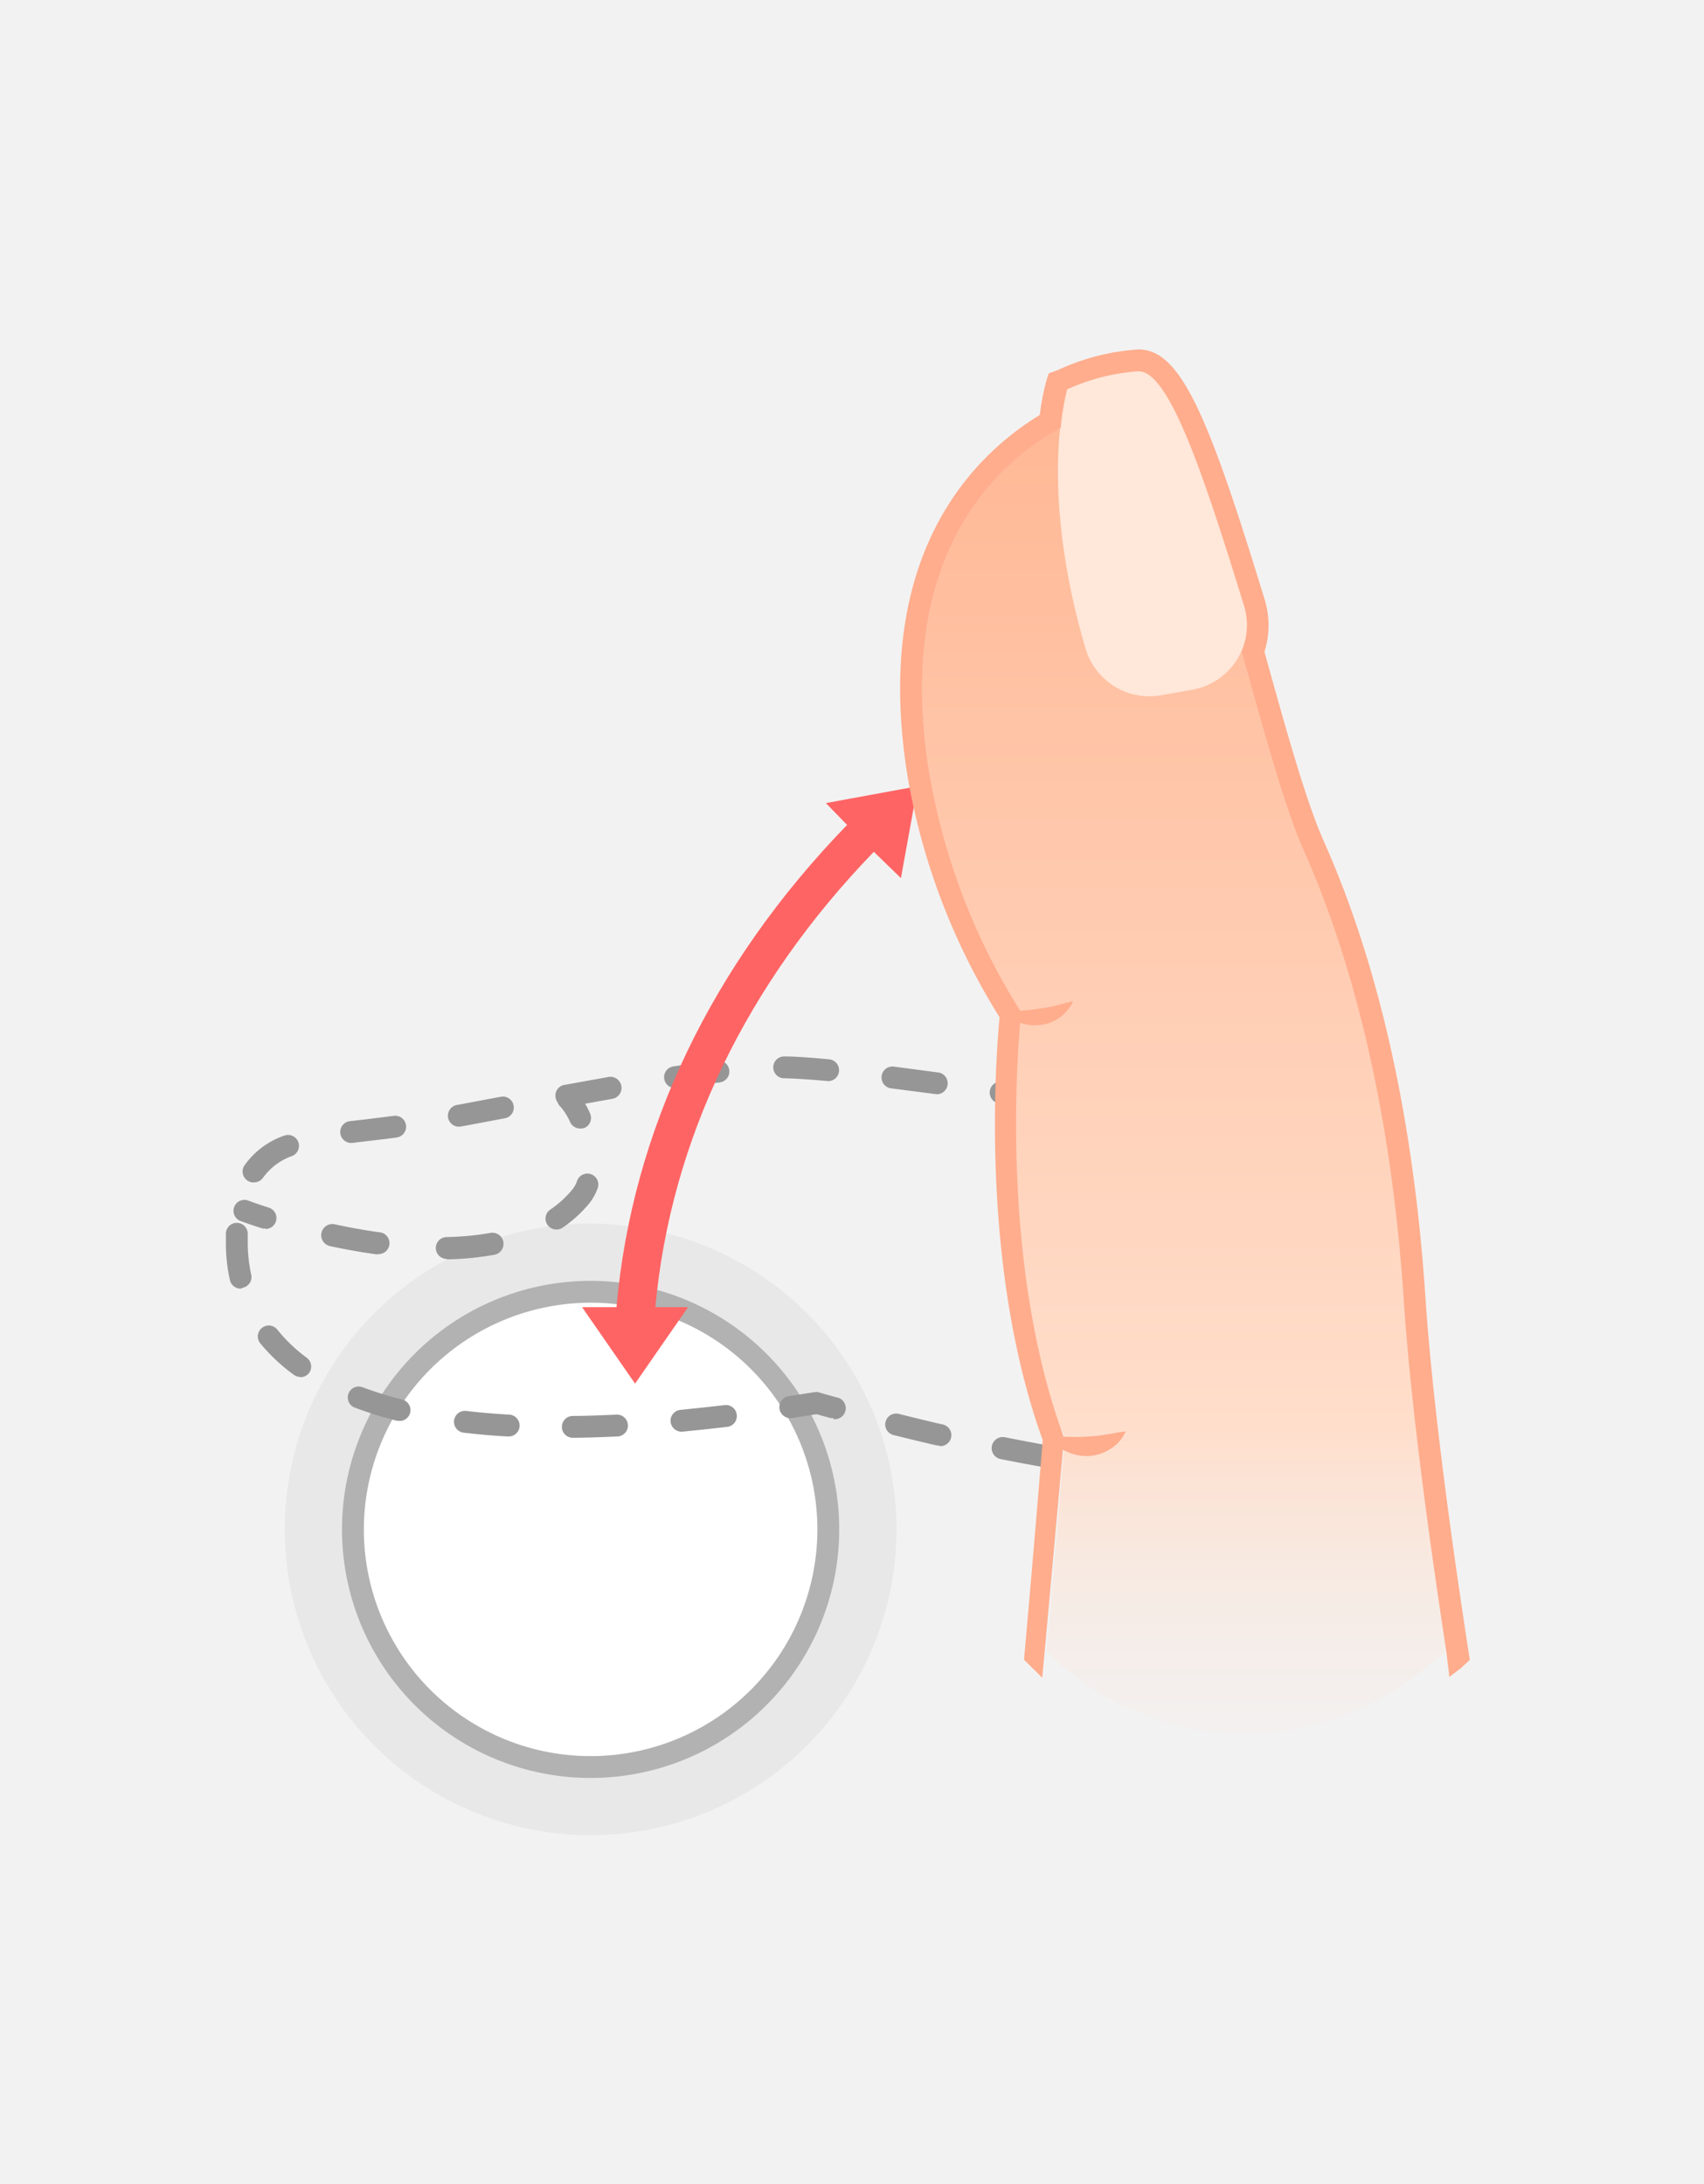 <svg viewBox="0 0 156 200" xmlns="http://www.w3.org/2000/svg" xmlns:xlink="http://www.w3.org/1999/xlink"><linearGradient id="a" gradientUnits="userSpaceOnUse" x1="108.41" x2="108.41" y1="170.63" y2="36.74"><stop offset="0" stop-color="#f2f2f2"/><stop offset=".1" stop-color="#f3f0ef"/><stop offset=".19" stop-color="#f7ebe4"/><stop offset=".27" stop-color="#fce2d3"/><stop offset=".3" stop-color="#ffdecb"/><stop offset="1" stop-color="#ffb794"/></linearGradient><path d="m0 0h156v200h-156z" fill="#f2f2f2"/><circle cx="54.07" cy="140.05" fill="#fff" r="25"/><path d="m54.07 118.05a22 22 0 1 1 -22 22 22 22 0 0 1 22-22m0-6a28 28 0 1 0 28 28 28 28 0 0 0 -28-28z" fill="#e8e8e8"/><path d="m54.07 119.29a20.76 20.76 0 1 1 -20.76 20.76 20.79 20.79 0 0 1 20.76-20.76m0-2a22.76 22.76 0 1 0 22.76 22.76 22.76 22.76 0 0 0 -22.76-22.76z" fill="#b2b2b2"/><path d="m105.72 135.55c-1.21 0-2.58-.15-4.07-.32a1 1 0 0 1 -.88-1.1 1 1 0 0 1 1.1-.89c1.44.17 2.76.27 3.92.31a1 1 0 0 1 0 2zm5.93-.62a1 1 0 0 1 -.93-.63 1 1 0 0 1 .56-1.3 1.85 1.85 0 0 0 1-.78 1 1 0 1 1 1.79.88 3.72 3.72 0 0 1 -2.1 1.76 1 1 0 0 1 -.32.07zm-15.87-.57h-.17c-1.32-.23-2.65-.48-4-.75a1 1 0 1 1 .39-2c1.3.26 2.61.51 3.91.74a1 1 0 0 1 -.17 2zm-9.8-2a.85.85 0 0 1 -.23 0c-1.39-.32-2.7-.64-3.91-.94a1 1 0 1 1 .48-1.94c1.2.3 2.51.62 3.88.94a1 1 0 0 1 -.22 2zm-33.54-.7a1 1 0 0 1 0-2c1.26 0 2.6-.06 4-.12a1 1 0 0 1 .09 2c-1.38.06-2.73.11-4 .12zm-6-.12c-1.41-.08-2.77-.2-4-.35a1 1 0 0 1 -.87-1.11 1 1 0 0 1 1.11-.88c1.24.15 2.56.26 3.92.34a1 1 0 0 1 -.06 2zm16-.44a1 1 0 0 1 -.1-2c1.28-.13 2.6-.27 4-.43a1 1 0 0 1 1.11.87 1 1 0 0 1 -.87 1.12c-1.38.16-2.71.3-4 .43zm-25.85-1a1.07 1.07 0 0 1 -.25 0 34.21 34.21 0 0 1 -3.93-1.23 1 1 0 0 1 .72-1.86 33.61 33.61 0 0 0 3.7 1.15 1 1 0 0 1 .72 1.21 1 1 0 0 1 -.98.75zm39.7-.25a.84.84 0 0 1 -.27 0l-1.27-.35-2.24.35a1 1 0 1 1 -.3-2l2.44-.38h.22l.22.07 1.46.41a1 1 0 0 1 -.26 2zm-48.79-3.76a1 1 0 0 1 -.59-.19 16.54 16.54 0 0 1 -3.09-2.9 1 1 0 0 1 .17-1.41 1 1 0 0 1 1.4.17 14.34 14.34 0 0 0 2.69 2.57 1 1 0 0 1 .21 1.4 1 1 0 0 1 -.81.38zm-5.45-8.09a1 1 0 0 1 -1-.78 15.21 15.21 0 0 1 -.37-3.4c0-.29 0-.57 0-.84a1 1 0 0 1 1.05-1 1 1 0 0 1 .95 1v.75a13.77 13.77 0 0 0 .32 3 1 1 0 0 1 -.76 1.19.82.82 0 0 1 -.19.08zm1.16-9.72a1 1 0 0 1 -.55-.17 1 1 0 0 1 -.28-1.39 7.4 7.4 0 0 1 3.62-2.72 1 1 0 0 1 1.3.56 1 1 0 0 1 -.56 1.3 5.53 5.53 0 0 0 -2.67 2 1 1 0 0 1 -.86.41zm9-3.62a1 1 0 0 1 -.12-2l1.32-.15 2.64-.33a1 1 0 0 1 1.12.86 1 1 0 0 1 -.85 1.12c-.91.13-1.81.23-2.68.33l-1.31.16zm73.32-1.37h-.17s-1.53-.27-4-.67a1 1 0 0 1 .33-2c2.44.4 4 .67 4 .67a1 1 0 0 1 -.17 2zm-63.43-.12a1 1 0 0 1 -.18-2l3.94-.74a1 1 0 0 1 1.16.8 1 1 0 0 1 -.79 1.17l-3.94.74zm53.53-1.51h-.16l-4-.61a1 1 0 0 1 .3-2l4 .62a1 1 0 0 1 -.15 2zm-43.69-.33a1 1 0 0 1 -.18-2l3.95-.71a1 1 0 0 1 .35 2l-3.93.71zm33.78-1.15h-.14l-4-.52a1 1 0 0 1 -.87-1.12 1 1 0 0 1 1.12-.87l4 .53a1 1 0 0 1 -.14 2zm-23.91-.54a1 1 0 0 1 -1-.85 1 1 0 0 1 .84-1.14c1.4-.2 2.74-.39 4-.53a1 1 0 1 1 .23 2c-1.24.15-2.56.33-3.93.53zm14-.65h-.09c-1.59-.14-2.91-.23-3.93-.25a1 1 0 0 1 -1-1 1 1 0 0 1 1-1c1.07 0 2.44.11 4.07.26a1 1 0 0 1 -.09 2z" fill="#969696"/><path d="m82.48 80.41 1.52-8.41-8.39 1.54 1.94 2c-12.4 12.79-19.69 28-21.11 44.16h-3.15l4.85 7 4.85-7h-2.99c1.39-15.23 8.31-29.61 20-41.7z" fill="#ff6464"/><path d="m128.51 119c-1.15-17.13-4.57-30.83-9.14-41.11s-10.28-41.12-14.85-41.12-23.98 6.82-19.41 34.23a59.4 59.4 0 0 0 8.46 21.63s-2.47 21.66 3.92 38.94c0 0-.65 8.08-1.67 19.62a25.66 25.66 0 0 0 34.09 2l2.5-2c-1.41-9.19-3.24-22.25-3.9-32.19z" fill="url(#a)"/><path d="m106.27 63.67 2.88-.51a6.05 6.05 0 0 0 4.74-7.74c-3.8-12.35-6.89-21.42-9.65-21.42a18.63 18.63 0 0 0 -6.59 1.71s-2.65 8.81 1.73 23.67a6.09 6.09 0 0 0 6.89 4.29z" fill="#ffe7d9"/><path d="m128.51 119c-1.15-17.13-4.57-30.83-9.14-41.11s-10.28-41.12-14.85-41.12-23.98 6.82-19.41 34.23a49.48 49.48 0 0 0 7.62 21.59s-3.2 22.27 4.76 39c0 0-.65 8.08-1.67 19.62a25.66 25.66 0 0 0 34.09 2l2.5-2c-1.41-9.21-3.24-22.27-3.9-32.21z" fill="url(#a)"/><path d="m106.27 63.67 2.88-.51a6.05 6.05 0 0 0 4.74-7.74c-3.8-12.35-6.89-21.42-9.65-21.42a18.63 18.63 0 0 0 -6.59 1.71s-2.65 8.81 1.73 23.67a6.09 6.09 0 0 0 6.89 4.29z" fill="#ffe7d9"/><path d="m92 92.75c1.2-.19 2.19-.23 3.17-.39a11 11 0 0 0 1.46-.27c.5-.1 1-.28 1.61-.42a3.67 3.67 0 0 1 -2.92 2.17 4 4 0 0 1 -1.79-.14 3.19 3.19 0 0 1 -1.53-.95z" fill="#ffad8d"/><path d="m96.07 131.54c1.39 0 2.45.1 3.52 0a11.6 11.6 0 0 0 1.61-.17c.57-.07 1.14-.22 1.86-.3a3.5 3.5 0 0 1 -1.39 1.6 4.1 4.1 0 0 1 -2 .66 4.35 4.35 0 0 1 -2-.4 3.36 3.36 0 0 1 -1.6-1.39z" fill="#ffad8d"/><g fill="#969696"><path d="m24.32 112.49a1 1 0 0 1 -.3 0c-1.23-.39-1.94-.66-1.94-.66a1 1 0 1 1 .7-1.87s.69.26 1.84.63a1 1 0 0 1 -.3 1.95z"/><path d="m40.9 115.28a1 1 0 0 1 0-2 26.15 26.15 0 0 0 4-.38 1 1 0 1 1 .36 2 26.65 26.65 0 0 1 -4.36.42zm-6.31-.42h-.14c-1.37-.19-2.79-.44-4.23-.75a1 1 0 1 1 .42-2c1.39.3 2.77.55 4.08.73a1 1 0 0 1 -.13 2zm16.35-2.27a1 1 0 0 1 -.57-1.82 9.58 9.58 0 0 0 2-1.81 2.54 2.54 0 0 0 .45-.79 1 1 0 1 1 1.87.7 4.74 4.74 0 0 1 -.78 1.37 11.79 11.79 0 0 1 -2.39 2.17 1 1 0 0 1 -.58.18z"/><path d="m53.11 103.34a1 1 0 0 1 -.91-.58 5.59 5.59 0 0 0 -.87-1.4 1 1 0 1 1 1.42-1.4 7.14 7.14 0 0 1 1.27 2 1 1 0 0 1 -.5 1.32 1 1 0 0 1 -.41.06z"/></g><path d="m134.56 152-.18-1.15c-1.4-9.16-3.22-22.15-3.88-32-1.08-16.28-4.21-30.35-9.3-41.8-1.67-3.74-3.58-10.65-5.44-17.37a8 8 0 0 0 0-4.84c-5.15-16.84-7.68-22.84-11.52-22.84a20.44 20.44 0 0 0 -7.38 1.88l-.86.32-.27.9a22.85 22.85 0 0 0 -.54 2.9c-6.36 3.89-15.42 13.13-12.06 33.35a61 61 0 0 0 8.38 21.8c-.37 3.94-1.78 22.85 3.95 38.73-.15 1.83-.75 9.27-1.63 19.17l-.08.93.66.66c.34.34.69.67 1 1 .14-1.27 2-22 2-22-6.39-17.28-3.92-38.94-3.92-38.94a59.4 59.4 0 0 1 -8.38-21.7c-3.14-18.82 5-27.95 12-31.82a21.51 21.51 0 0 1 .59-3.52 18.63 18.63 0 0 1 6.54-1.66c2.76 0 5.85 9.12 9.65 21.47a6 6 0 0 1 -.23 4.16c2 7.18 3.93 14.28 5.71 18.28 4.57 10.28 8 24 9.14 41.11.66 10 2.49 23 3.9 32.22l.28 2.32 1-.76z" fill="#ffad8d"/></svg>